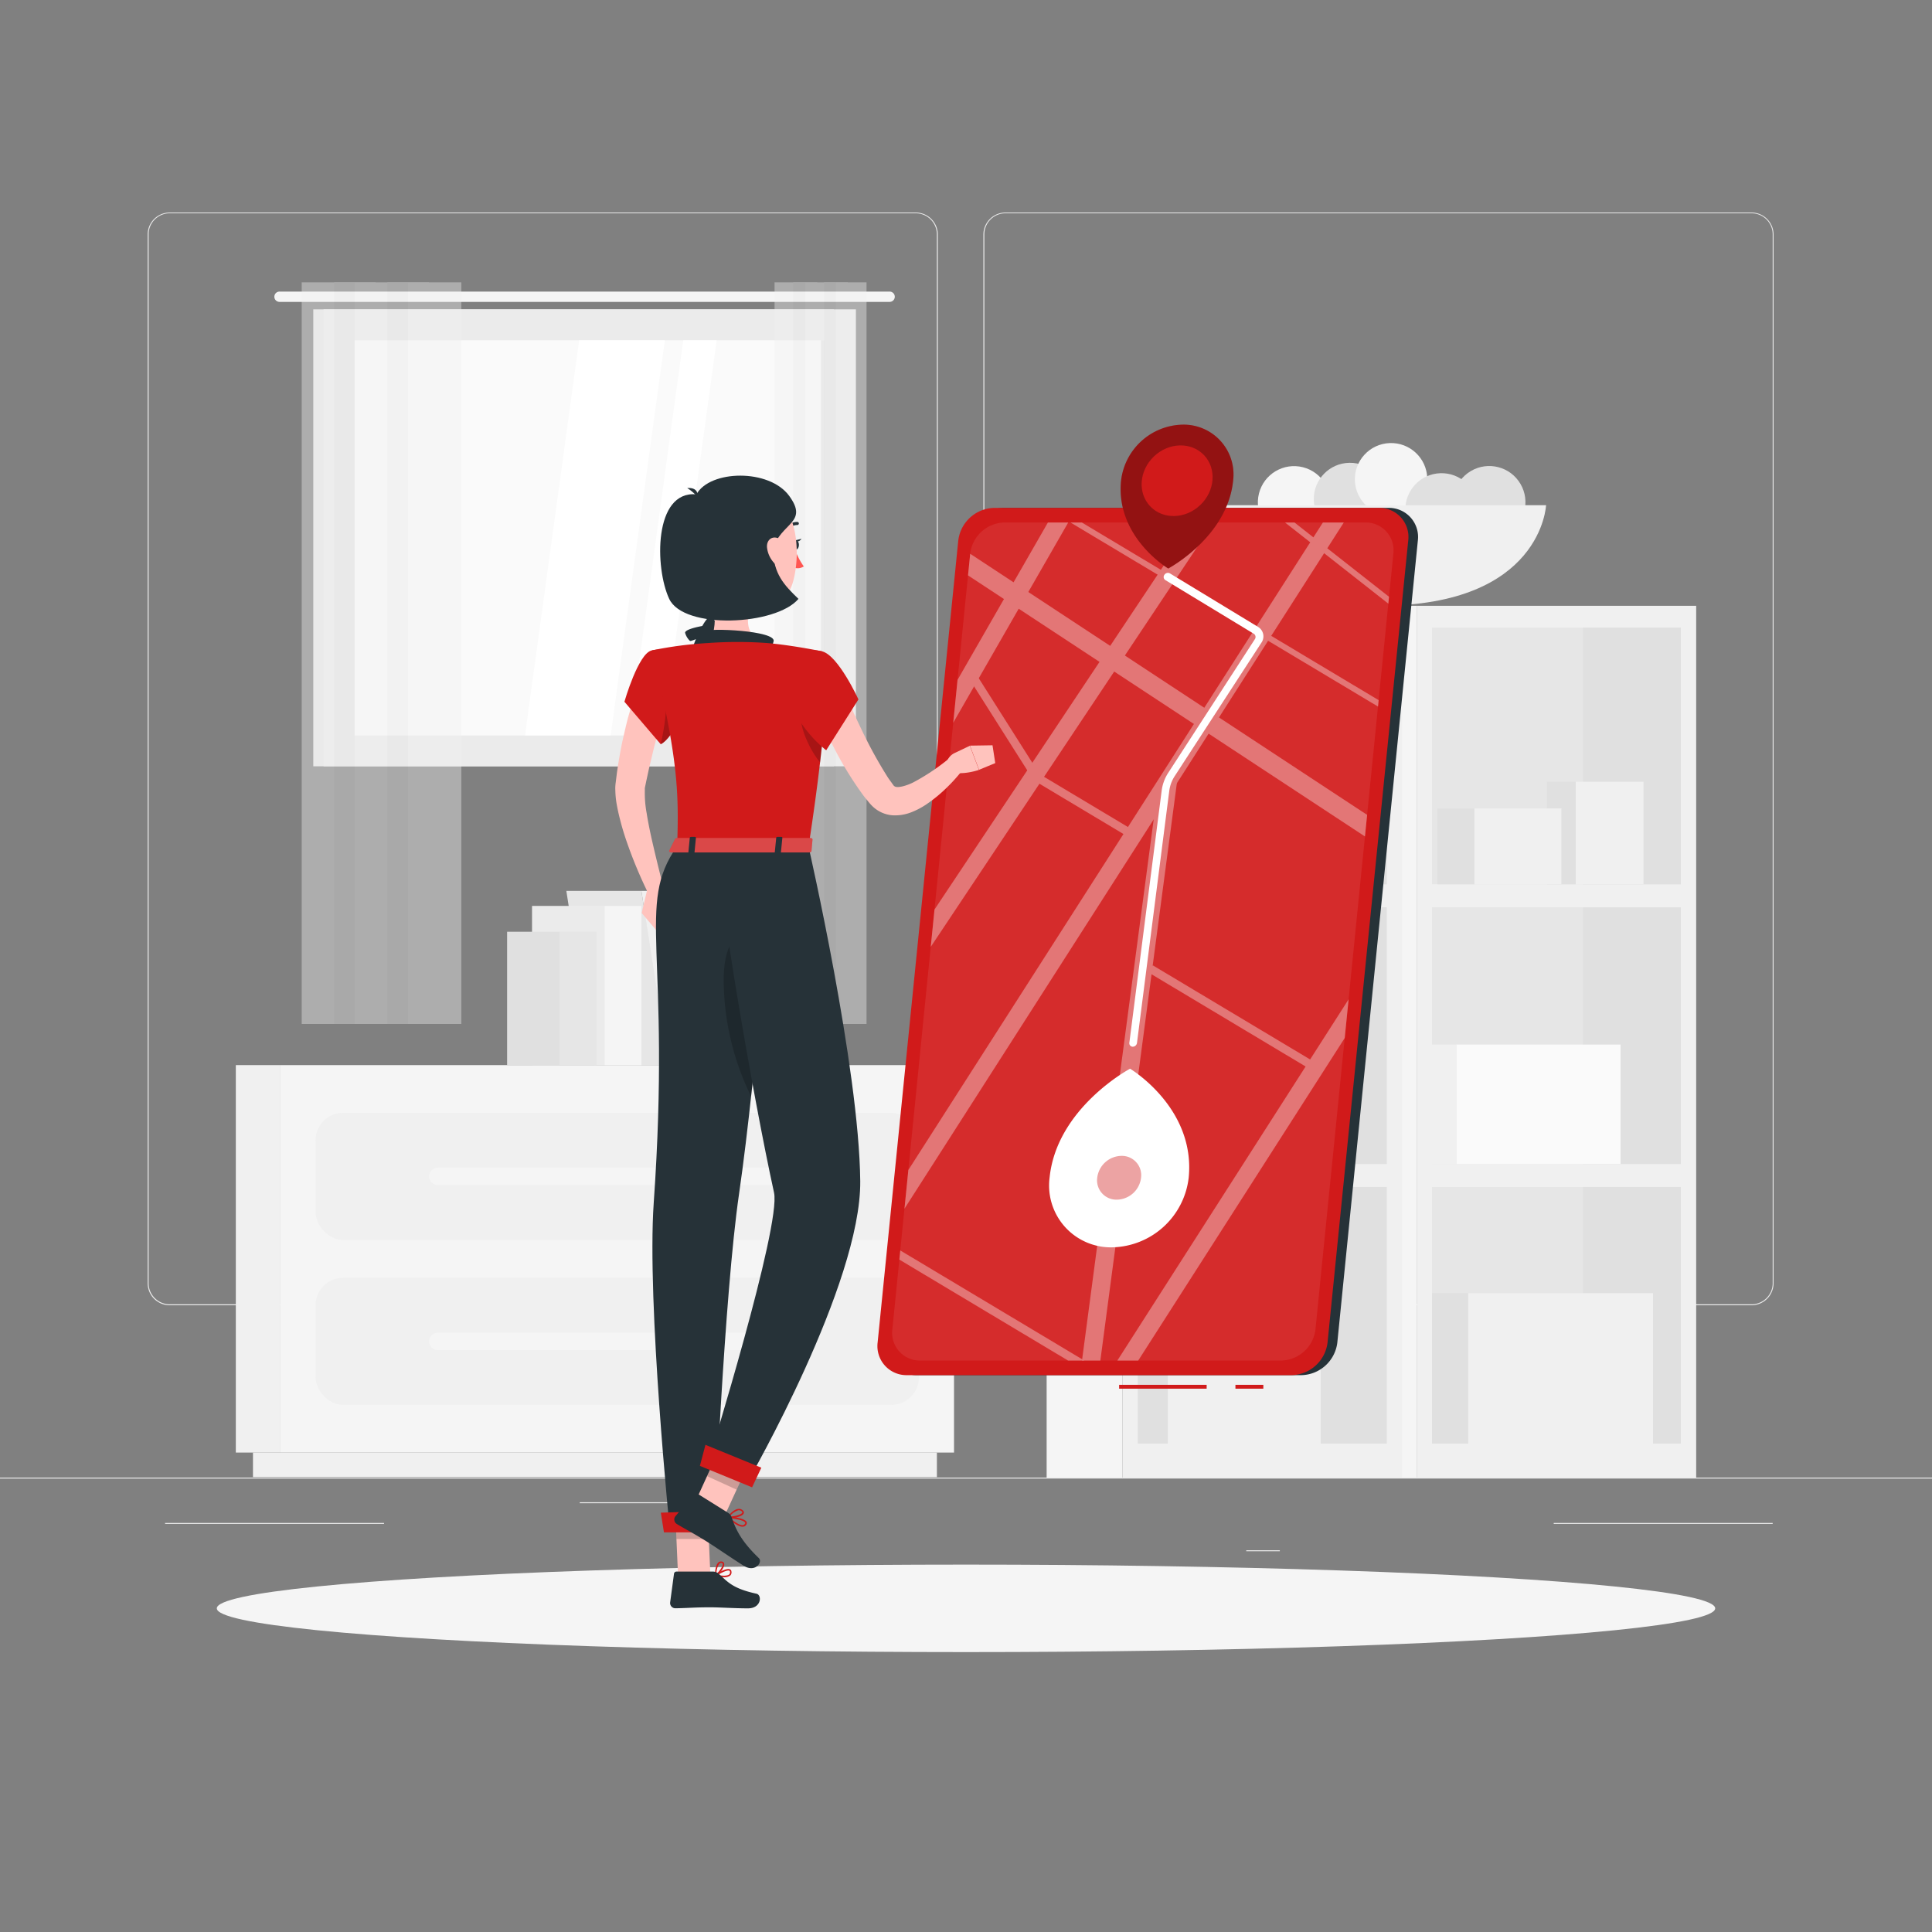 <svg xmlns="http://www.w3.org/2000/svg" xmlns:xlink="http://www.w3.org/1999/xlink" viewBox="0 0 500 500"><rect x="0" y="0" width="500" height="500" fill="#808080" stroke="none"/><defs><clipPath id="freepik--clip-path--inject-1"><path d="M331.58,352.11h-93.4a7.16,7.16,0,0,1-7.24-8.05l20.15-200.79a9.13,9.13,0,0,1,8.86-8.05h93.4a7.18,7.18,0,0,1,7.25,8.05L340.44,344.06A9.13,9.13,0,0,1,331.58,352.11Z" style="fill:#fff;opacity:0.2"></path></clipPath></defs><g id="freepik--background-complete--inject-1"><rect y="382.4" width="500" height="0.25" style="fill:#ebebeb"></rect><rect x="322.53" y="401.21" width="8.69" height="0.25" style="fill:#ebebeb"></rect><rect x="150.04" y="388.78" width="23.18" height="0.25" style="fill:#ebebeb"></rect><rect x="402.1" y="394.14" width="56.67" height="0.25" style="fill:#ebebeb"></rect><rect x="42.72" y="394.14" width="56.67" height="0.25" style="fill:#ebebeb"></rect><path d="M237,337.8H43.92a5.71,5.71,0,0,1-5.71-5.71V60.66A5.71,5.71,0,0,1,43.92,55H237a5.71,5.71,0,0,1,5.71,5.71V332.09A5.71,5.71,0,0,1,237,337.8ZM43.92,55.2a5.47,5.47,0,0,0-5.46,5.46V332.09a5.47,5.47,0,0,0,5.46,5.46H237a5.47,5.47,0,0,0,5.46-5.46V60.66A5.47,5.47,0,0,0,237,55.2Z" style="fill:#ebebeb"></path><path d="M453.31,337.8H260.21a5.72,5.72,0,0,1-5.71-5.71V60.66A5.72,5.72,0,0,1,260.21,55h193.1A5.71,5.71,0,0,1,459,60.66V332.09A5.71,5.71,0,0,1,453.31,337.8ZM260.21,55.2a5.47,5.47,0,0,0-5.46,5.46V332.09a5.47,5.47,0,0,0,5.46,5.46h193.1a5.47,5.47,0,0,0,5.46-5.46V60.66a5.47,5.47,0,0,0-5.46-5.46Z" style="fill:#ebebeb"></path><rect x="81.08" y="80.06" width="134.71" height="118.26" style="fill:#e6e6e6"></rect><path d="M230.23,75.46H72.36A1.34,1.34,0,0,0,71,76.8h0a1.34,1.34,0,0,0,1.33,1.33H230.23a1.34,1.34,0,0,0,1.34-1.33h0A1.34,1.34,0,0,0,230.23,75.46Z" style="fill:#f5f5f5"></path><rect x="83.75" y="80.06" width="137.76" height="118.26" style="fill:#ebebeb"></rect><rect x="101.51" y="78.31" width="102.26" height="121.75" transform="translate(291.82 -13.44) rotate(90)" style="fill:#fafafa"></rect><polygon points="135.87 190.32 149.89 88.06 172.06 88.06 158.04 190.32 135.87 190.32" style="fill:#fff"></polygon><polygon points="162.81 190.32 176.82 88.06 185.47 88.06 171.45 190.32 162.81 190.32" style="fill:#fff"></polygon><rect x="161.87" y="138.68" width="102.26" height="1.02" transform="translate(352.19 -73.81) rotate(90)" style="fill:#e6e6e6"></rect><g style="opacity:0.4"><rect x="78.08" y="73.07" width="13.77" height="191.93" style="fill:#f0f0f0"></rect><rect x="86.49" y="73.07" width="10.73" height="191.93" style="fill:#e6e6e6"></rect><rect x="91.85" y="73.07" width="13.77" height="191.93" style="fill:#f0f0f0"></rect><rect x="100.26" y="73.07" width="10.73" height="191.93" style="fill:#e6e6e6"></rect><rect x="105.62" y="73.07" width="13.77" height="191.93" style="fill:#f0f0f0"></rect></g><g style="opacity:0.4"><rect x="200.45" y="73.07" width="7.94" height="191.93" style="fill:#f0f0f0"></rect><rect x="205.29" y="73.07" width="6.18" height="191.93" style="fill:#e6e6e6"></rect><rect x="208.38" y="73.07" width="7.94" height="191.93" style="fill:#f0f0f0"></rect><rect x="213.23" y="73.07" width="6.18" height="191.93" style="fill:#e6e6e6"></rect><rect x="216.32" y="73.07" width="7.94" height="191.93" style="fill:#f0f0f0"></rect></g><rect x="289.99" y="233.42" width="225.62" height="72.34" transform="translate(672.39 -133.21) rotate(90)" style="fill:#f0f0f0"></rect><rect x="369.59" y="163.44" width="66.42" height="64.4" transform="translate(598.44 -207.16) rotate(90)" style="fill:#e6e6e6"></rect><rect x="369.59" y="235.82" width="66.42" height="64.4" transform="translate(670.82 -134.78) rotate(90)" style="fill:#e6e6e6"></rect><rect x="369.59" y="308.2" width="66.42" height="64.4" transform="translate(743.2 -62.4) rotate(90)" style="fill:#e6e6e6"></rect><rect x="389.13" y="182.98" width="66.42" height="25.33" transform="translate(617.98 -226.69) rotate(90)" style="fill:#e0e0e0"></rect><rect x="389.13" y="255.36" width="66.42" height="25.33" transform="translate(690.36 -154.31) rotate(90)" style="fill:#e0e0e0"></rect><rect x="407.79" y="202.32" width="17.55" height="26.53" style="fill:#f0f0f0"></rect><rect x="400.38" y="202.32" width="7.41" height="26.53" transform="translate(808.18 431.17) rotate(180)" style="fill:#e0e0e0"></rect><rect x="381.55" y="209.22" width="22.54" height="19.63" style="fill:#f0f0f0"></rect><rect x="372.04" y="209.22" width="9.52" height="19.63" transform="translate(753.59 438.07) rotate(180)" style="fill:#e0e0e0"></rect><rect x="389.13" y="327.73" width="66.42" height="25.33" transform="translate(762.73 -81.94) rotate(90)" style="fill:#e0e0e0"></rect><rect x="244" y="259.77" width="225.62" height="19.64" transform="translate(626.39 -87.22) rotate(90)" style="fill:#f5f5f5"></rect><rect x="379.95" y="334.67" width="47.84" height="38.94" style="fill:#f0f0f0"></rect><rect x="370.6" y="334.67" width="9.35" height="38.94" transform="translate(750.55 708.27) rotate(180)" style="fill:#e0e0e0"></rect><rect x="376.89" y="270.33" width="42.51" height="30.9" style="fill:#fafafa"></rect><rect x="370.6" y="270.33" width="6.29" height="30.9" transform="translate(747.49 571.56) rotate(180)" style="fill:#f0f0f0"></rect><rect x="213.87" y="233.42" width="225.62" height="72.34" transform="translate(596.27 -57.09) rotate(90)" style="fill:#f0f0f0"></rect><rect x="293.47" y="163.44" width="66.42" height="64.4" transform="translate(522.33 -131.04) rotate(90)" style="fill:#e6e6e6"></rect><rect x="293.47" y="235.82" width="66.42" height="64.4" transform="translate(594.7 -58.66) rotate(90)" style="fill:#e6e6e6"></rect><rect x="293.47" y="308.2" width="66.42" height="64.4" transform="translate(667.08 13.72) rotate(90)" style="fill:#e6e6e6"></rect><rect x="313.01" y="182.98" width="66.42" height="25.33" transform="translate(541.86 -150.57) rotate(90)" style="fill:#e0e0e0"></rect><rect x="313.01" y="255.36" width="66.42" height="25.33" transform="translate(614.24 -78.2) rotate(90)" style="fill:#e0e0e0"></rect><rect x="304.66" y="281.95" width="17.55" height="19.28" style="fill:#f0f0f0"></rect><rect x="297.26" y="281.95" width="7.41" height="19.28" transform="translate(601.92 583.18) rotate(180)" style="fill:#e0e0e0"></rect><rect x="320.53" y="262.67" width="17.55" height="19.28" style="fill:#f0f0f0"></rect><rect x="313.13" y="262.67" width="7.41" height="19.28" transform="translate(633.66 544.61) rotate(180)" style="fill:#e0e0e0"></rect><rect x="333.01" y="281.95" width="17.55" height="19.28" style="fill:#f0f0f0"></rect><rect x="325.6" y="281.95" width="7.41" height="19.28" transform="translate(658.61 583.18) rotate(180)" style="fill:#e0e0e0"></rect><rect x="313.01" y="327.73" width="66.42" height="25.33" transform="translate(686.61 -5.82) rotate(90)" style="fill:#e0e0e0"></rect><rect x="167.88" y="259.77" width="225.62" height="19.64" transform="translate(550.28 -11.1) rotate(90)" style="fill:#f5f5f5"></rect><rect x="302.22" y="320.88" width="39.57" height="52.73" style="fill:#f0f0f0"></rect><rect x="294.48" y="320.88" width="7.74" height="52.73" transform="translate(596.7 694.48) rotate(180)" style="fill:#e0e0e0"></rect><rect x="302.22" y="187" width="52.29" height="41.85" style="fill:#fafafa"></rect><rect x="294.48" y="187" width="7.74" height="41.85" transform="translate(596.7 415.85) rotate(180)" style="fill:#f0f0f0"></rect><circle cx="334.91" cy="130" r="9.37" transform="translate(126.72 422.79) rotate(-75.8)" style="fill:#f5f5f5"></circle><circle cx="349.39" cy="129.11" r="9.37" transform="translate(-1.74 4.8) rotate(-0.78)" style="fill:#e0e0e0"></circle><circle cx="360.01" cy="124.04" r="9.37" transform="translate(-4.44 13.71) rotate(-2.17)" style="fill:#f5f5f5"></circle><circle cx="373.07" cy="131.84" r="9.37" transform="translate(-4.72 14.21) rotate(-2.17)" style="fill:#e0e0e0"></circle><circle cx="385.42" cy="130" r="9.37" transform="translate(-13 211.91) rotate(-30.26)" style="fill:#e0e0e0"></circle><path d="M400.12,130.75s-1.09,26-42.91,26-42.91-26-42.91-26Z" style="fill:#f0f0f0"></path><rect x="61.03" y="275.65" width="11.56" height="100.27" style="fill:#f0f0f0"></rect><rect x="65.47" y="375.92" width="177" height="6.35" style="fill:#f0f0f0"></rect><rect x="72.59" y="275.65" width="174.32" height="100.27" transform="translate(319.49 651.57) rotate(180)" style="fill:#f5f5f5"></rect><rect x="81.68" y="287.99" width="156.14" height="32.88" rx="7.12" transform="translate(319.49 608.87) rotate(180)" style="fill:#f0f0f0"></rect><rect x="81.68" y="330.69" width="156.14" height="32.88" rx="7.12" transform="translate(319.49 694.27) rotate(180)" style="fill:#f0f0f0"></rect><path d="M206.18,306.69H113.32a2.26,2.26,0,0,1-2.26-2.25h0a2.27,2.27,0,0,1,2.26-2.26h92.86a2.26,2.26,0,0,1,2.25,2.26h0A2.25,2.25,0,0,1,206.18,306.69Z" style="fill:#f5f5f5"></path><path d="M206.18,349.39H113.32a2.26,2.26,0,0,1-2.26-2.25h0a2.27,2.27,0,0,1,2.26-2.26h92.86a2.26,2.26,0,0,1,2.25,2.26h0A2.25,2.25,0,0,1,206.18,349.39Z" style="fill:#f5f5f5"></path><rect x="165.99" y="235.76" width="16.91" height="39.89" transform="translate(348.89 511.41) rotate(180)" style="fill:#e0e0e0"></rect><rect x="182.9" y="235.76" width="10.43" height="39.89" style="fill:#ebebeb"></rect><polygon points="146.57 230.56 165.99 230.56 173 275.65 153.57 275.65 146.57 230.56" style="fill:#e6e6e6"></polygon><polygon points="174.39 230.56 165.99 230.56 173 275.65 181.4 275.65 174.39 230.56" style="fill:#f0f0f0"></polygon><rect x="137.69" y="234.46" width="18.78" height="41.2" transform="translate(294.16 510.11) rotate(180)" style="fill:#ebebeb"></rect><rect x="156.47" y="234.46" width="9.52" height="41.2" style="fill:#f5f5f5"></rect><rect x="131.24" y="241.12" width="13.59" height="34.53" transform="translate(276.07 516.78) rotate(180)" style="fill:#e0e0e0"></rect><rect x="144.83" y="241.12" width="9.52" height="34.53" style="fill:#e6e6e6"></rect></g><g id="freepik--Shadow--inject-1"><ellipse id="freepik--path--inject-1" cx="250" cy="416.24" rx="193.89" ry="11.32" style="fill:#f5f5f5"></ellipse></g><g id="freepik--Navigation--inject-1"><path d="M336.81,355.89H237.25a7.52,7.52,0,0,1-7.59-8.45l20.83-207.55a9.59,9.59,0,0,1,9.29-8.45h99.56a7.53,7.53,0,0,1,7.6,8.45L346.1,347.44A9.58,9.58,0,0,1,336.81,355.89Z" style="fill:#263238"></path><rect x="289.63" y="358.39" width="22.65" height="1" style="fill:#D11A1A"></rect><rect x="319.73" y="358.39" width="7.22" height="1" style="fill:#D11A1A"></rect><path d="M334.28,355.89H234.72a7.52,7.52,0,0,1-7.59-8.45L248,139.89a9.59,9.59,0,0,1,9.29-8.45h99.56a7.53,7.53,0,0,1,7.6,8.45L343.57,347.44A9.59,9.59,0,0,1,334.28,355.89Z" style="fill:#D11A1A"></path><g style="opacity:0.4"><path d="M331.58,352.11h-93.4a7.16,7.16,0,0,1-7.24-8.05l20.15-200.79a9.13,9.13,0,0,1,8.86-8.05h93.4a7.18,7.18,0,0,1,7.25,8.05L340.44,344.06A9.13,9.13,0,0,1,331.58,352.11Z" style="fill:#fff;opacity:0.2"></path><g style="clip-path:url(#freepik--clip-path--inject-1)"><polygon points="187.27 290.52 183.18 288.49 288.01 105.95 292.1 107.98 187.27 290.52" style="fill:#fff"></polygon><polygon points="206.4 296.78 202.5 294.44 319.64 118.64 323.55 120.98 206.4 296.78" style="fill:#fff"></polygon><polygon points="219.42 335.7 215.46 333.44 353.2 118.3 357.16 120.56 219.42 335.7" style="fill:#fff"></polygon><polygon points="282.26 371.05 277.53 370.9 299.74 203.26 304.77 201.17 282.26 371.05" style="fill:#fff"></polygon><polygon points="262.39 402.37 258.44 400.11 396.18 184.96 400.14 187.22 262.39 402.37" style="fill:#fff"></polygon><polygon points="231 136.07 233.91 132.02 429.09 260.41 426.19 264.45 231 136.07" style="fill:#fff"></polygon><polygon points="237.28 111.43 238.12 110.17 438.96 230.38 438.13 231.63 237.28 111.43" style="fill:#fff"></polygon><polygon points="267.32 201.82 268.51 200.03 293.53 215 292.34 216.79 267.32 201.82" style="fill:#fff"></polygon><polygon points="297.15 251.62 298.35 249.83 341.55 275.68 340.35 277.48 297.15 251.62" style="fill:#fff"></polygon><polygon points="224.36 320.96 225.55 319.16 283.1 353.6 281.91 355.4 224.36 320.96" style="fill:#fff"></polygon><polygon points="250.94 175.83 252.72 174.61 268.28 199.16 266.5 200.38 250.94 175.83" style="fill:#fff"></polygon><polygon points="262.41 80.11 263.37 78.94 446.57 222.87 445.61 224.03 262.41 80.11" style="fill:#fff"></polygon></g></g><path d="M307.63,304.81a20.37,20.37,0,0,1-19.81,18,16,16,0,0,1-16.19-18c1.82-18.12,20.83-28.23,20.83-28.23S309.45,286.69,307.63,304.81Z" style="fill:#fff"></path><path d="M295.3,304.81a6.41,6.41,0,0,1-6.24,5.66,5,5,0,0,1-5.1-5.66,6.42,6.42,0,0,1,6.24-5.67A5,5,0,0,1,295.3,304.81Z" style="fill:#D11A1A;opacity:0.4"></path><path d="M293.14,270.89h0a.9.9,0,0,1-.87-1l8.37-65.28a11.15,11.15,0,0,1,1.73-4.66l22.4-34.55a1,1,0,0,0-.25-1.36l-22.94-13.92a.94.94,0,0,1-.23-1.36,1.07,1.07,0,0,1,1.4-.38l22.93,13.92a2.86,2.86,0,0,1,.75,4.06L304,200.88a9.09,9.09,0,0,0-1.39,3.75l-8.36,65.29A1.14,1.14,0,0,1,293.14,270.89Z" style="fill:#fff"></path><path d="M290.13,124.4a16.39,16.39,0,0,1,15.95-14.5,12.89,12.89,0,0,1,13.05,14.5c-1.47,14.6-16.79,22.73-16.79,22.73S288.66,139,290.13,124.4Z" style="fill:#D11A1A"></path><path d="M290.13,124.4a16.39,16.39,0,0,1,15.95-14.5,12.89,12.89,0,0,1,13.05,14.5c-1.47,14.6-16.79,22.73-16.79,22.73S288.66,139,290.13,124.4Z" style="opacity:0.3"></path><ellipse cx="304.63" cy="124.4" rx="9.61" ry="8.69" transform="translate(-1.84 244.19) rotate(-43.56)" style="fill:#D11A1A"></ellipse></g><g id="freepik--Character--inject-1"><path d="M173.24,180.61c-.31.83-.67,1.9-1,2.87s-.64,2-1,3c-.62,2-1.22,4.08-1.76,6.15s-1,4.16-1.52,6.25l-.68,3.15-.33,1.58-.07.37,0,.21c0,.12,0,.35,0,.52a28.41,28.41,0,0,0,.48,5.77c.32,2.06.75,4.16,1.21,6.27.95,4.21,2,8.49,3.08,12.71l-4,1.5a116.93,116.93,0,0,1-5.22-12.45c-.76-2.14-1.44-4.31-2-6.57-.29-1.12-.55-2.28-.77-3.48a22.74,22.74,0,0,1-.41-3.87,8.71,8.71,0,0,1,0-1.13l.05-.61.06-.45.21-1.69c.13-1.12.32-2.25.49-3.37.38-2.24.77-4.48,1.29-6.7s1-4.43,1.69-6.63c.33-1.1.67-2.19,1-3.29s.74-2.14,1.24-3.36Z" style="fill:#ffc3bd"></path><path d="M167.47,230.35l-1.4,5.93,3.71,4.39s4.94-14.32-.27-13.63Z" style="fill:#ffc3bd"></path><path d="M187.38,408.18a10.18,10.18,0,0,1-2.21-.3.2.2,0,0,1-.07-.36c.29-.19,2.82-1.83,3.79-1.39a.67.67,0,0,1,.4.56,1.12,1.12,0,0,1-.31,1.05A2.38,2.38,0,0,1,187.38,408.18Zm-1.65-.58c1.46.29,2.56.24,3-.15a.74.74,0,0,0,.19-.71.28.28,0,0,0-.17-.25C188.22,406.26,186.76,407,185.73,407.6Z" style="fill:#D11A1A"></path><path d="M185.22,407.88l-.1,0a.19.19,0,0,1-.1-.17c0-.11,0-2.52.88-3.32a1,1,0,0,1,.84-.27.68.68,0,0,1,.67.55c.2,1-1.3,2.75-2.1,3.21A.15.15,0,0,1,185.22,407.88Zm1.39-3.39a.66.66,0,0,0-.44.17,4.51,4.51,0,0,0-.75,2.64c.79-.64,1.73-2,1.61-2.57,0-.09-.08-.21-.33-.24Z" style="fill:#D11A1A"></path><path d="M187.5,164.15c.75-.05-.52-2.35-.87-2.53-.83-.43-9.74.84-9.31,2.22a4.68,4.68,0,0,0,1.21,2C179,166.16,180.92,164.42,187.5,164.15Z" style="fill:#263238"></path><path d="M181.47,169.6c-.25.71-2.12-1.13-2.2-1.53-.18-.91,3.46-9.14,4.67-8.35a4.68,4.68,0,0,1,1.61,1.71C185.71,162,183.52,163.35,181.47,169.6Z" style="fill:#263238"></path><path d="M183.4,148.07c1,5,3.17,15-.27,18.35,0,0,1.4,5,10.64,5,10.16,0,4.8-5,4.8-5-5.55-1.32-5.45-5.43-4.52-9.3Z" style="fill:#ffc3bd"></path><path d="M180.76,168.41c-1.45.05.55-4.6,1.2-5,1.51-1,18.82-.19,18.26,2.53-.27,1.17-1.07,3.41-1.95,4.09S193.41,167.71,180.76,168.41Z" style="fill:#263238"></path><path d="M203.47,137.41a.39.39,0,0,0,.32-.16,3.14,3.14,0,0,1,2.49-1.38.4.4,0,1,0,0-.79,3.89,3.89,0,0,0-3.18,1.7.39.39,0,0,0,.33.63Z" style="fill:#263238"></path><path d="M205.73,142.18a18,18,0,0,0,2.29,4.41,2.93,2.93,0,0,1-2.43.35Z" style="fill:#ff5652"></path><path d="M205.16,141c0,.68.33,1.24.77,1.25s.81-.51.83-1.19-.32-1.23-.76-1.25S205.18,140.33,205.16,141Z" style="fill:#263238"></path><path d="M205.8,139.84l1.64-.4S206.57,140.67,205.8,139.84Z" style="fill:#263238"></path><polygon points="175.47 407.69 183.85 407.69 183 388.29 174.63 388.29 175.47 407.69" style="fill:#ffc3bd"></polygon><path d="M184.5,406.72h-9.41a.64.64,0,0,0-.66.57l-1,7.44a1.36,1.36,0,0,0,1.36,1.49c3.28-.05,4.86-.25,9-.25,2.54,0,6.26.27,9.78.27s3.67-3.48,2.2-3.79c-6.58-1.42-7.63-3.36-9.86-5.22A2.24,2.24,0,0,0,184.5,406.72Z" style="fill:#263238"></path><g style="opacity:0.2"><polygon points="174.62 388.29 183 388.29 183.44 398.29 175.06 398.29 174.62 388.29"></polygon></g><path d="M217.45,176.75c1.78,4.09,3.7,8.28,5.65,12.34a115.54,115.54,0,0,0,6.39,11.65,15.54,15.54,0,0,0,.88,1.3l.79,1.1a1.07,1.07,0,0,0,.63.48c.79.25,2.75-.24,4.51-1.11a55.69,55.69,0,0,0,10.71-7.4l3.14,2.84c-.74,1-1.49,1.93-2.28,2.85s-1.61,1.82-2.48,2.67a37.77,37.77,0,0,1-5.8,4.8,19.9,19.9,0,0,1-3.68,1.92A11.54,11.54,0,0,1,231,211a8.38,8.38,0,0,1-5.43-2.57c-.16-.16-.37-.39-.46-.5l-.31-.37-.61-.75c-.43-.5-.8-1-1.16-1.5a93.43,93.43,0,0,1-7.5-12.38c-2.19-4.23-4.16-8.45-6-12.9Z" style="fill:#ffc3bd"></path><path d="M247.08,194.87,251,193l2.35,6.25s-5.86,2.05-8.65-.24l.15-1.07A3.94,3.94,0,0,1,247.08,194.87Z" style="fill:#ffc3bd"></path><polygon points="256.86 192.88 257.57 197.49 253.38 199.22 251.03 192.97 256.86 192.88" style="fill:#ffc3bd"></polygon><path d="M182.52,137.79c.27,8.31.21,11.83,4.27,16.25,6.11,6.65,16.26,4.61,18.48-3.59,2-7.38,1.23-19.73-6.79-23.35A11.24,11.24,0,0,0,182.52,137.79Z" style="fill:#ffc3bd"></path><path d="M180.24,127.93c3.5-6.34,18.83-6.68,24,.4S202,135.22,200,142.18c.25,6.4,2.85,9.15,6.64,12.81-5.83,6.91-29.7,8-33.45,0S169.16,126.93,180.24,127.93Z" style="fill:#263238"></path><path d="M180.52,128.66s.56-2.59-2.67-2.35A10.72,10.72,0,0,1,180.52,128.66Z" style="fill:#263238"></path><path d="M198.5,141.64a7,7,0,0,0,1.95,4.17c1.49,1.53,3,.65,3.25-1.16.22-1.63-.29-4.39-2.1-5.26S198.36,139.79,198.5,141.64Z" style="fill:#ffc3bd"></path><path d="M200.26,219.12s-4.29,57.49-9,89.89c-3.81,26.17-6.42,87.35-6.42,87.35H173.39s-6-59.08-4.21-85c4.59-65.49-4.7-77.09,6-92.27Z" style="fill:#263238"></path><path d="M187.29,253.17a69,69,0,0,0,7.09,30.57c1.23-11.22,2.35-22.93,3.28-33.26C194,238.78,187.51,240.22,187.29,253.17Z" style="opacity:0.2"></path><polygon points="186.38 396.58 171.83 396.58 171.02 391.48 186.41 390.96 186.38 396.58" style="fill:#D11A1A"></polygon><path d="M188.26,392.77a.2.2,0,0,1,0-.2.19.19,0,0,1,.19-.11c.43,0,4.16.36,4.75,1.38a.65.65,0,0,1,0,.62,1.07,1.07,0,0,1-.81.63c-1.2.21-3.08-1.35-4.1-2.29Zm4.55,1.22c-.39-.53-2.34-.92-3.82-1.08,1.42,1.24,2.64,1.91,3.31,1.79a.7.7,0,0,0,.53-.42.23.23,0,0,0,0-.25Z" style="fill:#D11A1A"></path><path d="M188.26,392.77l0,0a.21.21,0,0,1,0-.2c.05-.07,1.4-1.88,2.75-2.06a1.44,1.44,0,0,1,1.12.29c.44.34.43.66.34.87-.36.88-3,1.37-4.08,1.22A.22.22,0,0,1,188.26,392.77Zm3.8-1.53a1.34,1.34,0,0,0-.17-.17,1.08,1.08,0,0,0-.82-.21,4.57,4.57,0,0,0-2.26,1.62c1.19,0,3.08-.47,3.29-1C192.12,391.44,192.15,391.36,192.06,391.24Z" style="fill:#D11A1A"></path><polygon points="179.64 389.34 187.36 392.66 190.64 385.52 194.91 376.18 195.41 375.09 187.69 371.76 187.13 372.98 182.98 382.03 179.64 389.34" style="fill:#ffc3bd"></polygon><polygon points="182.98 382.03 190.64 385.52 194.91 376.18 187.13 372.98 182.98 382.03" style="opacity:0.2"></polygon><path d="M209.25,219.12s13.09,57.14,13.38,86.55c.26,26.57-28.75,77.11-28.75,77.11L183.39,378s18.81-60.83,16.93-69.35c-5.43-24.72-14.6-78-14.62-89.55Z" style="fill:#263238"></path><path d="M188.46,391.54l-8-5a.66.66,0,0,0-.86.13l-4.81,5.74a1.36,1.36,0,0,0,.37,2c2.82,1.69,4.27,2.37,7.8,4.57,2.17,1.35,6.52,4.37,9.52,6.24s5-1,3.89-2c-4.86-4.68-6-7.7-7-10.45A2.17,2.17,0,0,0,188.46,391.54Z" style="fill:#263238"></path><polygon points="194.64 384.92 181.13 379.37 182.57 373.92 197.03 379.84 194.64 384.92" style="fill:#D11A1A"></polygon><path d="M179,177.71c.17-4.82-2.95-10.92-10.33-9.38-3.48.72-7.07,13.28-7.07,13.28l9.4,11C174.26,191.13,178.93,180.76,179,177.71Z" style="fill:#D11A1A"></path><path d="M172.58,179A62.68,62.68,0,0,1,171,192.58l0,0c1.92-.89,4.34-4.92,6-8.67Z" style="opacity:0.2"></path><path d="M212.75,168.57s4,1.4-3.5,50.55h-34c.43-13.84.37-22.38-6.53-50.8a99.75,99.75,0,0,1,14.43-1.9,107.4,107.4,0,0,1,15.44,0C205.21,167,212.75,168.57,212.75,168.57Z" style="fill:#D11A1A"></path><path d="M212.52,185.39l-5.26.67c.33,4,2.9,8.76,5,11.29.43-3.66.75-6.85,1-9.63C212.85,186.28,212.52,185.39,212.52,185.39Z" style="opacity:0.2"></path><path d="M212.75,168.57c4.18,1,9.41,12.44,9.41,12.44l-8.34,13.16s-10.6-7.92-10.5-19.37C203.37,170,207.69,167.34,212.75,168.57Z" style="fill:#D11A1A"></path><path d="M174.7,217.13l-1.5,3c-.12.24.16.48.55.48h35.68c.31,0,.56-.15.58-.35l.27-3c0-.21-.24-.39-.58-.39H175.25A.6.6,0,0,0,174.7,217.13Z" style="fill:#D11A1A"></path><path d="M174.7,217.13l-1.5,3c-.12.24.16.48.55.48h35.68c.31,0,.56-.15.58-.35l.27-3c0-.21-.24-.39-.58-.39H175.25A.6.6,0,0,0,174.7,217.13Z" style="fill:#fff;opacity:0.2"></path><path d="M179.36,221h-.92c-.18,0-.32-.1-.31-.21l.39-4c0-.12.17-.21.36-.21h.92c.18,0,.32.09.31.21l-.39,4C179.71,220.88,179.55,221,179.36,221Z" style="fill:#263238"></path><path d="M201.73,221h-.92c-.19,0-.33-.1-.32-.21l.4-4c0-.12.17-.21.35-.21h.92c.19,0,.33.09.32.21l-.4,4C202.07,220.88,201.91,221,201.73,221Z" style="fill:#263238"></path></g></svg>